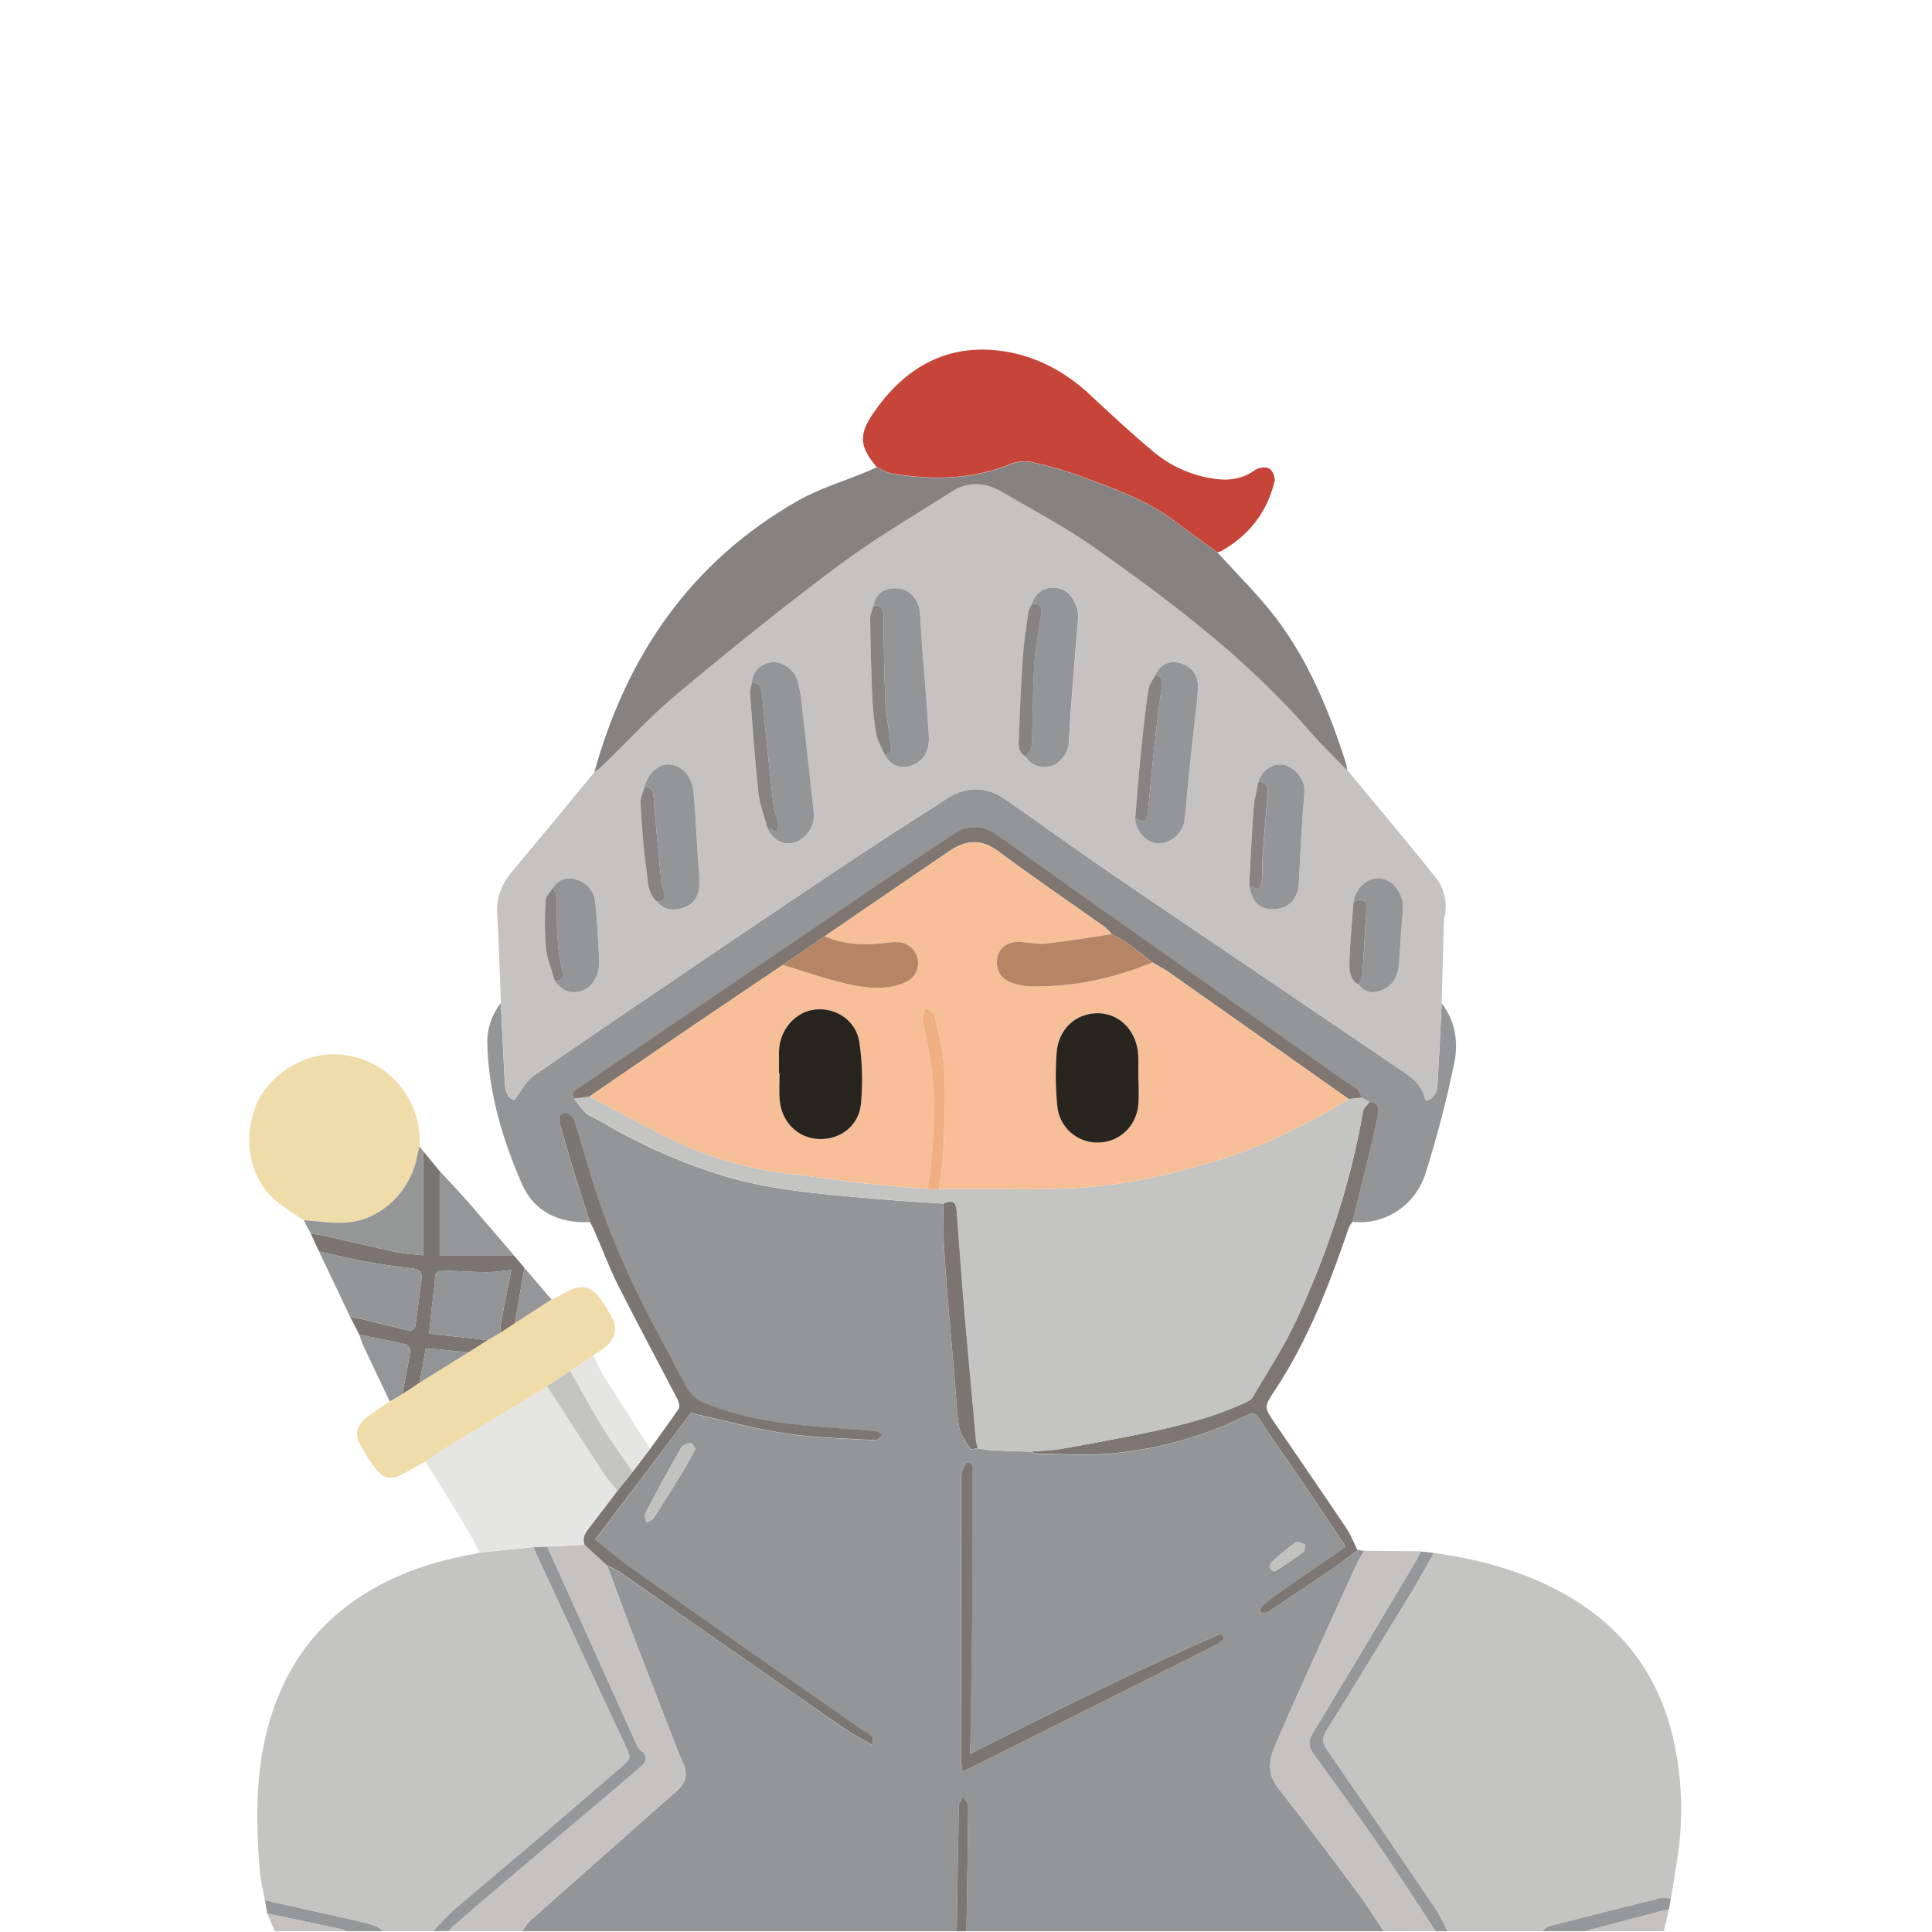 <svg width="1000" height="1000" viewBox="0 0 1000 1000" fill="none" xmlns="http://www.w3.org/2000/svg">
<g clip-path="url(#clip0)">
<path d="M702.6 802.28L706.07 802.72C704.77 805.03 703.31 807.27 702.2 809.72C696.967 821.053 691.793 832.387 686.68 843.72C677.68 863.72 668.44 883.62 659.89 903.81C656.94 910.81 655.77 918.09 661.43 925.28C675.59 943.28 689.3 961.63 702.99 979.99C707.7 986.31 711.82 993.08 716.21 999.64H500.21C500.56 978.01 500.97 956.38 501.13 934.75C501.13 933.13 499.41 931.5 498.49 929.87C497.74 931.5 496.36 933.11 496.33 934.76C495.84 956.38 495.55 978.01 495.21 999.64H270.21C271.78 997.64 273.08 995.27 274.97 993.64C288.82 981.24 302.8 968.98 316.73 956.64C327.92 946.74 339.05 936.78 350.3 926.93C355.09 922.74 356.23 918.05 353.48 912.32C352.7 910.67 351.91 909.01 351.25 907.32C343.51 887.32 335.73 867.38 328.08 847.37C323.4 835.14 318.93 822.83 314.36 810.56C316.473 811.404 318.519 812.407 320.48 813.56C359.44 840.693 398.39 867.847 437.33 895.02C441.68 898.02 446.49 900.4 451.52 903.32C453.1 897.72 449.09 897.44 446.95 895.94C406.99 867.94 367.02 839.94 327.04 811.94C320.47 807.31 314.36 802.02 308.04 797.03L357.52 731.47C373.91 735.09 390.08 739.56 406.52 742.04C421.87 744.35 437.52 744.61 453.09 745.54C454.35 745.62 455.72 743.89 457.04 743C455.75 742.25 454.5 741 453.15 740.86C440.28 739.72 427.38 738.93 414.52 737.74C396.95 736.11 379.71 732.74 363.4 725.74C360.352 724.299 357.799 721.989 356.06 719.1C352.01 712.43 348.74 705.29 344.99 698.43C330.99 672.85 318.28 646.7 309.19 618.94C304.95 606 301.43 592.84 297.19 579.94C296.63 578.22 293.68 575.94 292.12 576.17C289.24 576.54 288.89 579.23 289.78 582.09C292.19 589.86 294.28 597.72 296.66 605.49C299.43 614.54 302.39 623.49 305.26 632.54C289.41 633.34 276.39 627.17 270.16 612.83C260.16 589.96 253 566.01 252.24 540.72C251.915 532.947 254.388 525.315 259.21 519.21C259.91 533.14 260.51 547.08 261.34 561C261.57 564.87 262.71 568.51 266.23 569.34C269.83 564.72 272.23 559.59 276.23 556.8C310.41 533.15 344.86 509.89 379.28 486.59C399.787 472.703 420.357 458.903 440.99 445.19C457.33 434.36 473.81 423.75 490.32 413.19C500.51 406.67 510.79 407.06 520.65 413.9C534.43 423.46 548 433.32 561.77 442.9C576.11 452.9 590.55 462.66 605 472.47C643.8 498.803 682.617 525.107 721.45 551.38C728.31 556.03 735.83 559.96 737.69 569.14C737.69 569.32 738.25 569.4 738.69 569.6C742.69 568.21 743.89 564.78 744.11 561.02C744.91 547.1 745.53 533.16 746.23 519.23C753.4 528.64 754.96 539.73 752.66 550.57C748.688 569.76 743.738 588.735 737.83 607.42C732.31 624.56 716.08 634.32 700.08 632.35C702.29 623.35 704.55 614.47 706.7 605.51C708.85 596.55 711.11 587.61 712.89 578.58C713.54 575.31 714.79 570.89 708.95 570.34L704.95 568.22C704.11 566.75 703.58 564.91 702.37 563.88C700.11 561.95 697.37 560.56 694.96 558.88C661.453 535.22 627.953 511.553 594.46 487.88C568.46 469.46 542.46 451.01 516.46 432.53C509.03 427.23 501.46 426.63 493.85 431.64C480.39 440.48 466.993 449.427 453.66 458.48C413.78 485.54 373.923 512.637 334.09 539.77C322.82 547.43 311.49 555 300.29 562.77C298.43 564.06 294.85 565.01 297.21 568.72C299.21 571.2 300.92 573.96 303.21 576.08C304.99 577.71 307.57 578.44 309.71 579.72C328.41 590.923 348.282 600.041 368.97 606.91C396.51 616.15 425.41 618.05 454.11 620.63C465.5 621.63 476.93 622.24 488.34 623.03C488.28 628.03 487.97 633.14 488.22 638.17C488.767 648.903 489.48 659.623 490.36 670.33C491.54 684.97 492.93 699.6 494.19 714.24C494.91 722.46 495.03 730.79 496.46 738.89C497.15 742.89 500.09 746.47 502.33 750.05C502.63 750.52 504.8 749.82 506.1 749.67C508.295 750.117 510.511 750.451 512.74 750.67C519.74 751.01 526.74 751.18 533.82 751.42C534.52 751.81 535.23 752.54 535.93 752.54C549.52 752.6 563.22 753.72 576.66 752.3C600.513 749.932 623.739 743.258 645.21 732.6C648.04 731.19 649.81 731.45 651.77 734.42C659.63 746.33 667.86 757.98 675.88 769.79C682.76 779.93 689.54 790.14 696.47 800.48C695.41 801.32 694.81 801.85 694.16 802.3C683.77 809.46 673.35 816.57 663 823.79C659.61 826.16 656.31 828.7 653.16 831.38C652.39 832.02 652.37 833.54 652.01 834.66C653.203 834.852 654.416 834.896 655.62 834.79C656.547 834.432 657.399 833.903 658.13 833.23C669.29 825.72 680.48 818.23 691.58 810.66C695.38 808.03 698.93 805.08 702.6 802.28ZM502.21 907.75C502.21 905.19 502.21 903.39 502.21 901.59C502.53 879.59 502.99 857.67 503.15 835.71C503.32 811.71 503.27 787.71 503.15 763.71C503.15 761.22 504.78 757.26 500.49 757.06C499.54 757.06 497.43 761.6 497.42 764.06C497.227 813.053 497.183 862.053 497.29 911.06C497.434 913.032 497.701 914.992 498.09 916.93C500.44 915.83 502.09 915.12 503.64 914.33C545.6 893.35 587.543 872.35 629.47 851.33C630.905 850.408 632.245 849.346 633.47 848.16L631.95 845.54C588.35 864.6 545.64 885.7 502.21 907.75ZM359.99 749.84C358.99 748.53 358.04 746.72 357.57 746.84C355.81 747.26 353.42 747.84 352.67 749.19C346.263 760.41 340.063 771.743 334.07 783.19C333.43 784.4 334.3 786.4 334.47 788.03C335.79 787.27 337.63 786.85 338.36 785.72C343.93 777.1 349.36 768.37 354.68 759.61C356.55 756.53 358.12 753.29 359.99 749.84ZM675.66 799.6C674.02 799.05 671.66 797.53 670.86 798.12C666.333 801.459 661.993 805.045 657.86 808.86C657.27 809.38 657.33 811.12 657.7 812.06C657.95 812.71 659.63 813.55 660.02 813.29C665.02 810.06 669.9 806.68 674.73 803.21C675.21 802.83 675.14 801.66 675.66 799.6Z" fill="#939596"/>
<path d="M137.13 983.6C136.21 978.44 134.83 973.31 134.43 968.1C132.52 943.71 132.07 919.34 138.3 895.39C143.98 873.57 154.15 854.15 170.83 838.66C188.83 821.96 210.45 812.21 234.13 806.66C238.8 805.56 243.52 804.66 248.21 803.66L276.31 800.74C276.419 801.39 276.586 802.03 276.81 802.65C292.41 836.263 308.047 869.887 323.72 903.52C326.82 910.15 326.79 910.25 321.16 915.05C307.16 927 293.26 939.14 279.24 951.11C264.71 963.5 250.01 975.68 235.54 988.11C231.48 991.6 227.97 995.73 224.21 999.57H198.21C197 998.67 195.9 997.41 194.54 996.95C191.09 995.796 187.582 994.825 184.03 994.04C168.41 990.533 152.777 987.053 137.13 983.6Z" fill="#C4C4C3"/>
<path d="M742.09 803.76C767.81 807.41 792.51 814.25 814.8 828.03C842.06 844.88 859.13 869.16 866.16 900.42C870.664 920.382 871.386 941.012 868.29 961.24C867.21 968.44 865.99 975.62 864.83 982.81C863.1 982.65 861.24 982.01 859.64 982.41C840.353 987.163 821.093 992.023 801.86 996.99C800.51 997.34 799.42 998.71 798.21 999.6H749.21C747.14 995.7 745.41 991.6 742.94 987.93C724.273 960.41 705.527 932.957 686.7 905.57C684.48 902.35 683.89 899.94 686.18 896.26C701.32 872 716.18 847.59 731.08 823.17C734.94 816.82 738.43 810.24 742.09 803.76Z" fill="#C4C4C3"/>
<path d="M314.36 810.48C318.93 822.75 323.36 835.06 328.08 847.29C335.73 867.29 343.51 887.29 351.25 907.24C351.91 908.94 352.7 910.6 353.48 912.24C356.23 917.97 355.09 922.66 350.3 926.85C339.05 936.7 327.92 946.66 316.73 956.56C302.8 968.88 288.82 981.14 274.97 993.56C273.08 995.24 271.78 997.56 270.21 999.56H232.21C232.415 999.107 232.684 998.686 233.01 998.31C247.123 986.23 261.247 974.16 275.38 962.1C294.1 946.22 312.93 930.48 331.56 914.5C334.08 912.34 336.04 909.29 331.85 906.26C330.626 905.169 329.685 903.796 329.11 902.26C313.777 868.353 298.487 834.43 283.24 800.49L302.63 799.57L314.36 810.48Z" fill="#C4C3C2"/>
<path d="M716.21 999.6C711.82 993.04 707.7 986.27 702.99 979.95C689.3 961.59 675.59 943.23 661.43 925.24C655.77 918.05 656.94 910.74 659.89 903.77C668.44 883.58 677.67 863.68 686.68 843.68C691.787 832.347 696.96 821.013 702.2 809.68C703.31 807.28 704.77 805.04 706.07 802.68L735.42 802.96C734.42 804.88 733.57 806.86 732.42 808.71C714.773 838.23 697.107 867.73 679.42 897.21C677.27 900.76 677.12 903.81 679.61 907.21C690.79 922.69 702.08 938.1 712.91 953.83C723.28 968.83 733.14 984.27 743.22 999.52L716.21 999.6Z" fill="#C4C3C2"/>
<path d="M283.21 800.49C298.543 834.423 313.843 868.347 329.11 902.26C329.685 903.796 330.626 905.169 331.85 906.26C336.04 909.26 334.08 912.34 331.56 914.5C312.93 930.5 294.1 946.22 275.38 962.1C261.207 974.1 247.083 986.17 233.01 998.31C232.684 998.686 232.415 999.107 232.21 999.56H224.21C227.97 995.72 231.48 991.56 235.54 988.1C250.01 975.64 264.71 963.46 279.24 951.1C293.24 939.1 307.13 926.99 321.16 915.04C326.79 910.24 326.82 910.14 323.72 903.51C308.047 869.897 292.41 836.26 276.81 802.6C276.586 801.98 276.419 801.34 276.31 800.69L283.21 800.49Z" fill="#959799"/>
<path d="M743.21 999.6C733.13 984.35 723.27 968.95 712.9 953.91C702.07 938.18 690.78 922.77 679.6 907.29C677.11 903.85 677.26 900.8 679.41 897.29C697.15 867.83 714.817 838.33 732.41 808.79C733.52 806.94 734.41 804.96 735.41 803.04L742.08 803.8C738.42 810.28 734.93 816.86 731.08 823.21C716.21 847.6 701.32 872 686.21 896.26C683.92 899.94 684.51 902.35 686.73 905.57C705.583 932.963 724.33 960.417 742.97 987.93C745.44 991.57 747.17 995.7 749.24 999.6H743.21Z" fill="#959799"/>
<path d="M798.21 999.6C799.42 998.71 800.51 997.34 801.86 996.99C821.093 992.03 840.353 987.17 859.64 982.41C861.24 982.01 863.1 982.65 864.83 982.81L863.83 988.33C861.89 988.76 859.94 989.13 858.02 989.63C845.433 992.963 832.847 996.297 820.26 999.63L798.21 999.6Z" fill="#959799"/>
<path d="M137.13 983.6C152.77 987.08 168.403 990.57 184.03 994.07C187.582 994.855 191.09 995.826 194.54 996.98C195.9 997.44 197 998.7 198.21 999.6H179.21C178.527 999.186 177.799 998.85 177.04 998.6C164.14 995.867 151.24 993.16 138.34 990.48L137.13 983.6Z" fill="#959799"/>
<path d="M495.21 999.6C495.55 977.97 495.84 956.34 496.33 934.72C496.33 933.07 497.74 931.46 498.49 929.83C499.41 931.46 501.15 933.09 501.13 934.71C500.97 956.34 500.56 977.97 500.21 999.6H495.21Z" fill="#7C7673"/>
<path d="M820.21 999.6C832.797 996.267 845.383 992.933 857.97 989.6C859.89 989.1 861.84 988.73 863.78 988.3C862.92 992.053 862.063 995.81 861.21 999.57L820.21 999.6Z" fill="#C4C3C2"/>
<path d="M138.34 990.49C151.24 993.19 164.14 995.897 177.04 998.61C177.799 998.86 178.527 999.196 179.21 999.61H142.21L138.34 990.49Z" fill="#C4C3C2"/>
<path d="M746.21 519.2C745.51 533.13 744.89 547.07 744.09 560.99C743.87 564.75 742.69 568.18 738.67 569.57C738.22 569.37 737.67 569.29 737.67 569.11C735.81 559.93 728.29 556 721.43 551.35C682.617 525.09 643.807 498.787 605 472.44C590.55 462.63 576.11 452.83 561.77 442.87C548 433.3 534.43 423.44 520.65 413.87C510.79 407.03 500.51 406.64 490.32 413.16C473.81 423.74 457.32 434.35 440.99 445.16C420.323 458.84 399.753 472.64 379.28 486.56C344.86 509.86 310.41 533.12 276.28 556.77C272.28 559.56 269.85 564.69 266.28 569.31C262.76 568.48 261.62 564.84 261.39 560.97C260.56 547.05 259.96 533.11 259.26 519.18C258.64 503.62 258.26 488.06 257.33 472.53C256.81 463.58 260.27 456.66 265.89 450.03C280.03 433.38 293.81 416.43 307.73 399.59C309.26 398.35 310.89 397.2 312.31 395.84C325.13 383.48 337.23 370.25 350.88 358.84C378.06 336.2 405.61 313.91 433.95 292.76C452.7 278.76 473.03 266.88 492.8 254.29C501.14 248.97 510.09 249.53 518.36 254.29C535.2 264.05 552.49 273.29 568.31 284.49C607.8 312.49 646.37 341.8 678.31 378.72C684.31 385.63 690.96 391.93 697.31 398.51C706.283 409.33 715.25 420.157 724.21 430.99C730.43 438.54 736.66 446.08 742.75 453.74C745.136 456.639 746.821 460.049 747.674 463.705C748.528 467.361 748.526 471.165 747.67 474.82C747.489 475.629 747.382 476.452 747.35 477.28C746.95 491.287 746.57 505.26 746.21 519.2ZM703.21 509.6C706.36 513.79 710.49 514.43 715.1 512.6C721.7 509.99 723.81 504.53 724.22 497.95C724.77 488.88 725.37 479.81 726.16 470.76C726.8 463.34 721.74 455.86 714.98 454.71C708.42 453.59 702.07 458.86 700.59 466.71C699.83 477.12 698.77 487.51 698.47 497.93C698.34 502.16 698.47 507.02 703.21 509.6ZM286.21 459.5C284.9 461.69 282.56 463.82 282.44 466.07C281.857 474.148 281.893 482.258 282.55 490.33C283.15 496.2 285.55 501.88 287.14 507.64C290.24 511.77 294.14 514.42 299.5 513.24C305.26 511.96 308.5 507.83 309.75 502.24C310.188 500.13 310.323 497.968 310.15 495.82C309.57 486.24 309.1 476.65 308.15 467.11C307.964 464.433 306.974 461.875 305.309 459.771C303.644 457.667 301.382 456.116 298.82 455.32C293.64 453.6 289.3 454.9 286.21 459.53V459.5ZM646.61 458.5C647.74 466.29 651.61 470.42 657.99 470.62C666.56 470.89 671.8 465.78 672.25 456.92C672.87 444.99 673.59 433.06 674.25 421.14C674.5 416.84 675.25 412.54 675.1 408.25C674.92 402.31 668.93 396.25 663.41 395.71C657.89 395.17 653.02 398.94 651.28 404.65C650.42 409.35 649.13 414.01 648.79 418.74C647.85 431.98 647.3 445.25 646.58 458.5H646.61ZM340.1 466.71C344.02 471.3 349.01 471.5 354.17 469.71C359.77 467.77 361.95 463.04 362.11 457.6C362.25 452.82 361.52 448.01 361.22 443.22C360.52 432.29 360.04 421.35 359.09 410.44C358.33 401.66 353.09 396.04 346.16 395.71C340.58 395.44 335.08 400.65 333.49 407.71C332.8 410.39 331.39 413.11 331.55 415.71C332.24 427.07 332.91 438.48 334.55 449.71C335.38 455.54 334.85 462.19 340.07 466.71H340.1ZM531.1 391.71C533.55 395.89 538.42 397.71 543.95 396.47C548.2 395.47 552.82 390.05 553.22 385.16C553.66 379.72 553.78 374.26 554.22 368.82C555.47 352.67 556.68 336.52 558.13 320.39C558.7 314.14 554.32 306.02 549.13 304.71C541.85 302.89 536.73 305.56 534.2 312.5C533.55 313.99 532.52 315.42 532.3 316.96C531.2 324.81 529.98 332.67 529.43 340.57C528.52 353.62 527.94 366.7 527.56 379.78C527.35 384.03 526.12 388.93 531.07 391.75L531.1 391.71ZM598.02 349.33C596.77 351.87 594.79 354.33 594.4 356.95C592.82 367.9 591.58 378.9 590.48 389.9C589.36 401.07 588.55 412.26 587.6 423.45C587.92 430.29 593.15 436.04 599.48 436.5C605.3 436.93 612.28 431.19 613.1 424.85C614.04 417.47 614.51 410.04 615.27 402.64C616.15 393.92 617.13 385.22 618.05 376.52C618.79 369.45 619.97 362.39 620.11 355.31C620.25 348.59 615.84 344.03 609.44 342.8C604.76 341.94 600.21 344.6 597.99 349.37L598.02 349.33ZM452.12 313.54C451.51 315.73 450.37 317.92 450.4 320.09C450.57 333.02 450.86 345.96 451.4 358.88C451.635 365.825 452.334 372.747 453.49 379.6C454.18 383.46 456.49 387.04 458.03 390.75C461.08 396.27 465.87 398.21 471.86 396.21C478.68 393.93 481.17 387.68 480.78 381.1C479.83 365.05 478.37 349.02 477.17 332.98C476.77 327.69 476.59 322.38 476.17 317.08C475.63 310.31 470.6 304.84 464.82 304.55C457.46 304.18 453.45 307.02 452.12 313.54ZM397.21 428.6C400.95 437.19 410.04 439.13 416.57 432.86C418.341 431.208 419.681 429.148 420.474 426.86C421.267 424.571 421.489 422.124 421.12 419.73C419.12 401.62 417.12 383.5 415.06 365.4C414.713 360.947 413.96 356.536 412.81 352.22C411.01 346.42 404.36 342.09 399.5 342.76C393.34 343.61 389.72 347.37 389.1 353.55C388.78 355.32 388.1 357.11 388.21 358.84C389.52 375.96 390.68 393.09 392.52 410.15C393.21 416.39 395.61 422.45 397.21 428.6Z" fill="#C4C3C2"/>
<path d="M697.21 398.6C690.86 392.02 684.21 385.72 678.21 378.81C646.29 341.9 607.72 312.6 568.21 284.6C552.39 273.36 535.1 264.16 518.26 254.4C509.99 249.61 501.04 249.05 492.7 254.4C472.93 266.99 452.6 278.87 433.85 292.87C405.51 314.02 377.96 336.31 350.78 358.95C337.13 370.32 325.03 383.55 312.21 395.95C310.79 397.31 309.21 398.46 307.63 399.7C324.37 339.28 357.5 290.93 412.63 259.38C423.92 252.91 436.74 249.1 448.85 244.05C450.53 243.35 452.17 242.59 453.85 241.85C456.41 242.99 458.85 244.73 461.54 245.17C482.54 248.65 503.2 248.47 523.31 240.23C526.657 238.873 530.328 238.525 533.87 239.23C542.936 241.22 551.859 243.813 560.58 246.99C577.21 253.25 594.09 259.08 608.46 270.13C615.56 275.58 622.94 280.69 630.19 285.95C640.29 297.18 651.19 307.79 660.33 319.76C677.55 342.35 688.1 368.43 696.77 395.29C697.006 396.38 697.153 397.487 697.21 398.6V398.6Z" fill="#858281"/>
<path d="M630.14 285.83C622.89 280.57 615.51 275.46 608.41 270.01C594.04 258.96 577.16 253.13 560.53 246.87C551.809 243.693 542.886 241.1 533.82 239.11C530.278 238.405 526.607 238.753 523.26 240.11C503.15 248.35 482.46 248.53 461.49 245.05C458.81 244.61 456.36 242.87 453.8 241.73C444.97 231.36 444.31 225.12 451.93 213.97C466.38 192.85 485.93 179.66 512.14 181.06C531.8 182.11 549.3 190.47 563.97 204.13C574.68 214.13 585.42 224.13 596.63 233.5C606.075 241.533 617.693 246.58 630.01 248C637.23 248.85 643.75 247.52 649.82 243.17C651.59 241.9 655.3 241.5 657.01 242.53C658.72 243.56 660.2 247.2 659.72 249.18C655.79 265.18 646.45 277.18 632.06 285.28C631.445 285.543 630.8 285.728 630.14 285.83Z" fill="#C64538"/>
<path d="M157.21 631.6C152.08 627.99 146.56 624.83 141.91 620.69C128.52 608.77 125.77 588.46 132.63 571.91C138.91 556.77 156 545.63 173.04 545.68C184.562 545.802 195.589 550.378 203.812 558.45C212.035 566.522 216.815 577.462 217.15 588.98C217.15 590.48 217.22 591.98 217.26 593.48C216.858 594.36 216.543 595.278 216.32 596.22C213.86 614.22 199.69 629.94 181.72 632.52C173.76 633.66 165.39 631.98 157.21 631.6Z" fill="#F0DCA8"/>
<path d="M283.21 800.49L276.28 800.69L248.21 803.6C246.21 799.7 244.31 795.69 242.03 791.93C234.83 780.05 227.48 768.25 220.18 756.42C223.87 753.93 227.46 751.28 231.26 748.97C248.56 738.457 265.877 728 283.21 717.6C292.72 732.32 302.21 747.07 311.78 761.72C314.1 765.23 316.98 768.38 319.6 771.72C314.91 777.9 310.29 784.13 305.51 790.24C303.31 793.06 301.15 795.74 302.66 799.63L283.21 800.49Z" fill="#E5E5E4"/>
<path d="M283.21 717.6C265.877 728.06 248.57 738.53 231.29 749.01C227.49 751.32 223.9 754.01 220.21 756.46C216.15 758.71 212.15 761.07 208.02 763.18C202.75 765.87 198.72 765.45 195.02 760.9C191.489 756.497 188.432 751.734 185.9 746.69C183.34 741.57 185.3 736.82 190.63 733C194.27 730.39 198.01 727.91 201.71 725.38L208.21 721.6L217.21 715.72L242.48 700L252.42 693.69L259.18 689.75L266.46 684.94L285.46 672.67C287.81 671.48 290.23 670.4 292.46 669.07C300.62 664.3 306.46 665.55 311.59 673.43C313.556 676.321 315.349 679.327 316.96 682.43C319.72 687.97 318.5 692.91 313.54 696.99C311.49 698.68 309.25 700.12 307.1 701.68L295.1 709.68L283.21 717.6Z" fill="#F0DCA8"/>
<path d="M302.63 799.6C301.12 795.71 303.28 793.03 305.48 790.21C310.26 784.1 314.88 777.87 319.57 771.69L327.42 761.84L336.56 749.84C341.51 742.96 346.56 736.16 351.29 729.13C351.97 728.13 351.43 725.75 350.73 724.4C340.55 704.77 330.03 685.32 320.08 665.58C315.37 656.25 311.71 646.4 307.54 636.79C306.89 635.29 306.05 633.88 305.29 632.43C302.42 623.43 299.46 614.43 296.69 605.38C294.31 597.61 292.22 589.75 289.81 581.98C288.92 579.12 289.27 576.43 292.15 576.06C293.71 575.86 296.66 578.06 297.22 579.83C301.44 592.77 304.96 605.93 309.22 618.83C318.31 646.59 331.03 672.74 345.02 698.32C348.77 705.18 352.02 712.32 356.09 718.99C357.829 721.879 360.382 724.189 363.43 725.63C379.74 732.54 396.98 735.95 414.55 737.63C427.41 738.82 440.31 739.63 453.18 740.75C454.53 740.86 455.78 742.14 457.07 742.89C455.75 743.78 454.38 745.51 453.12 745.43C437.58 744.5 421.9 744.24 406.55 741.93C390.08 739.45 373.91 734.98 357.55 731.36L308.02 796.9C314.36 801.9 320.47 807.18 327.02 811.81C366.94 839.897 406.91 867.897 446.93 895.81C449.07 897.31 453.08 897.59 451.5 903.19C446.5 900.27 441.66 897.92 437.31 894.89C398.317 867.79 359.367 840.637 320.46 813.43C318.499 812.277 316.453 811.274 314.34 810.43L302.63 799.6Z" fill="#7C7672"/>
<path d="M708.96 570.31C714.8 570.86 713.55 575.31 712.9 578.55C711.12 587.55 708.9 596.55 706.71 605.48C704.52 614.41 702.3 623.37 700.09 632.32C699.334 633.239 698.693 634.246 698.18 635.32C688.18 664.61 677.18 693.47 659.96 719.48C654.19 728.17 654.14 728.23 660.05 736.93C672.3 754.93 684.69 772.86 696.84 790.93C699.18 794.42 700.7 798.47 702.6 802.26C698.93 805.06 695.38 808.01 691.6 810.61C680.5 818.21 669.31 825.67 658.15 833.18C657.419 833.853 656.567 834.382 655.64 834.74C654.436 834.846 653.223 834.802 652.03 834.61C652.39 833.49 652.41 831.97 653.18 831.33C656.33 828.65 659.63 826.11 663.02 823.74C673.37 816.52 683.79 809.41 694.18 802.25C694.83 801.8 695.43 801.25 696.49 800.43C689.56 790.09 682.78 779.88 675.9 769.74C667.9 757.93 659.65 746.28 651.79 734.37C649.79 731.37 648.06 731.14 645.23 732.55C623.769 743.174 600.561 749.822 576.73 752.17C563.29 753.59 549.59 752.47 536 752.41C535.3 752.41 534.59 751.68 533.89 751.29C538.89 750.88 543.89 750.8 548.76 749.98C560.39 748.03 571.97 745.85 583.53 743.56C604.39 739.43 625.17 734.99 644.6 725.92C645.91 725.3 647.53 724.59 648.19 723.45C655.97 710.11 664.62 697.15 671.06 683.18C686.98 648.69 699.06 612.85 705.47 575.25C705.76 573.47 707.75 571.96 708.96 570.31Z" fill="#7D7672"/>
<path d="M217.21 715.68L208.21 721.6C209.64 714.18 211.21 706.77 212.37 699.31C212.54 698.25 211.14 696.06 210.14 695.82C202.14 693.95 194.07 692.43 186.01 690.82L181.21 681.6C182.67 681.84 184.16 681.98 185.59 682.33C193.64 684.33 201.66 686.33 209.71 688.25C212.04 688.81 214.61 689.25 215.09 685.83C216.18 677.97 217.09 670.09 218.18 662.22C218.69 658.42 217.1 656.96 213.29 656.53C205.09 655.6 196.9 654.39 188.78 652.89C180.78 651.42 172.97 649.43 165.07 647.67C163.67 644.65 162.273 641.63 160.88 638.61C163 638.89 165.15 639.02 167.23 639.49C179.95 642.34 192.63 645.4 205.38 648.11C209.76 649.04 214.3 649.19 219.1 649.73C219.1 633.25 219.1 617.82 219.1 602.39C219.1 600.18 219.03 597.96 219 595.75L227.57 606.14V649.71H265.95L271.47 656.28C269.803 665.82 268.137 675.36 266.47 684.9L259.21 689.71C258.99 688.52 258.916 687.308 258.99 686.1C260.75 676.86 262.62 667.64 264.66 657.38C259.66 657.83 255.8 658.49 251.91 658.46C244.91 658.46 237.98 657.92 231.01 657.69C228.43 657.61 225.54 656.91 225.21 661.13C224.75 667.07 223.91 672.98 223.26 678.9C222.86 682.6 222.51 686.3 222.1 690.35L252.45 693.65L242.51 699.96L220.4 697.82C219.32 703.8 218.27 709.74 217.21 715.68Z" fill="#7B7471"/>
<path d="M165.1 647.67C173 649.43 180.85 651.42 188.81 652.89C196.93 654.39 205.12 655.6 213.32 656.53C217.13 656.96 218.72 658.42 218.21 662.22C217.15 670.09 216.21 677.97 215.12 685.83C214.64 689.28 212.12 688.83 209.74 688.25C201.69 686.32 193.67 684.25 185.62 682.33C184.19 681.98 182.7 681.84 181.24 681.6L165.1 647.67Z" fill="#939596"/>
<path d="M219.02 595.75C219.02 597.96 219.12 600.18 219.12 602.39C219.12 617.82 219.12 633.25 219.12 649.73C214.32 649.19 209.78 649.04 205.4 648.11C192.65 645.4 179.97 642.34 167.25 639.49C165.17 639.02 163.02 638.89 160.9 638.61C159.66 636.27 158.427 633.937 157.2 631.61C165.38 632 173.75 633.68 181.71 632.53C199.71 629.95 213.85 614.28 216.31 596.23C216.533 595.288 216.848 594.37 217.25 593.49L219.02 595.75Z" fill="#959696"/>
<path d="M265.97 649.71H227.59V606.14C232.51 611.49 237.53 616.75 242.32 622.21C250.28 631.31 258.09 640.54 265.97 649.71Z" fill="#949697"/>
<path d="M336.56 749.83L327.42 761.83C322.13 754.06 316.53 746.48 311.61 738.48C305.82 729.06 300.61 719.28 295.15 709.65L307.15 701.65C308.99 705.3 310.54 709.13 312.7 712.57C320.57 725.03 328.6 737.41 336.56 749.83Z" fill="#E5E5E4"/>
<path d="M185.98 690.75C194.04 692.39 202.11 693.91 210.11 695.75C211.11 695.99 212.51 698.18 212.34 699.24C211.21 706.73 209.61 714.14 208.21 721.6L201.75 725.39C197.08 715.57 192.38 705.76 187.75 695.91C187.06 694.226 186.469 692.503 185.98 690.75V690.75Z" fill="#949697"/>
<path d="M266.47 684.9C268.137 675.36 269.803 665.82 271.47 656.28L285.47 672.63L266.47 684.9Z" fill="#949697"/>
<path d="M708.96 570.31C707.75 571.96 705.76 573.47 705.45 575.31C699.04 612.91 686.96 648.75 671.04 683.24C664.6 697.24 655.95 710.17 648.17 723.51C647.51 724.65 645.89 725.36 644.58 725.98C625.15 735.05 604.37 739.49 583.51 743.62C571.95 745.91 560.37 748.09 548.74 750.04C543.85 750.86 538.84 750.94 533.87 751.35C526.87 751.11 519.81 750.94 512.79 750.6C510.561 750.381 508.345 750.047 506.15 749.6C505.745 748.338 505.434 747.048 505.22 745.74C503.22 723.56 501.07 701.39 499.22 679.2C497.73 661.64 496.54 644.06 495.16 626.49C494.81 622.04 492.85 621.09 488.43 622.96C477.02 622.17 465.59 621.58 454.2 620.56C425.5 617.98 396.6 616.08 369.06 606.84C348.356 599.957 328.47 590.823 309.76 579.6C307.62 578.32 305.04 577.6 303.26 575.96C300.94 573.84 299.21 571.08 297.26 568.6L305.11 567.6C320.42 575.6 335.51 584.01 351.11 591.4C369.644 600.034 389.478 605.545 409.81 607.71C422.13 609.12 434.39 611.06 446.72 612.44C457.89 613.69 469.1 614.5 480.3 615.5H486.21C514.12 614.89 542.02 616.87 569.96 613.86C590.24 611.68 609.79 606.69 629.1 600.92C653.55 593.63 676.33 582.17 698.18 568.97L705.02 568.2L708.96 570.31Z" fill="#C4C4C2"/>
<path d="M305.08 567.6L297.21 568.6C294.85 564.89 298.43 563.94 300.29 562.65C311.49 554.87 322.82 547.3 334.09 539.65C373.95 512.55 413.807 485.453 453.66 458.36C466.993 449.313 480.39 440.367 493.85 431.52C501.48 426.52 509.03 427.11 516.46 432.41C542.42 450.917 568.42 469.367 594.46 487.76C627.94 511.46 661.44 535.127 694.96 558.76C697.4 560.49 700.11 561.88 702.37 563.76C703.58 564.76 704.11 566.63 704.95 568.1L698.11 568.87C667.297 547.13 636.483 525.403 605.67 503.69C602.73 501.61 599.49 499.96 596.38 498.11C591.9 494.63 587.49 491.04 582.89 487.72C580.462 486.156 577.952 484.724 575.37 483.43C574.381 482.172 573.273 481.013 572.06 479.97C553.62 466.87 534.88 454.17 516.76 440.64C508.1 434.16 500.12 434.69 491.99 440.13C470.21 454.85 448.58 469.79 426.88 484.6L405.21 499.47C389.92 509.78 374.6 520.03 359.36 530.41C341.22 542.75 323.127 555.147 305.08 567.6Z" fill="#7F7671"/>
<path d="M502.21 907.75C545.68 885.75 588.39 864.61 632.03 845.53L633.55 848.15C632.325 849.336 630.985 850.398 629.55 851.32C587.63 872.347 545.687 893.347 503.72 914.32C502.14 915.11 500.52 915.82 498.17 916.92C497.781 914.982 497.514 913.022 497.37 911.05C497.37 862.057 497.413 813.057 497.5 764.05C497.5 761.59 499.62 757.05 500.57 757.05C504.86 757.25 503.22 761.21 503.23 763.7C503.32 787.7 503.37 811.7 503.23 835.7C503.07 857.7 502.61 879.62 502.29 901.58C502.14 903.39 502.21 905.19 502.21 907.75Z" fill="#7C7673"/>
<path d="M488.39 622.93C492.81 621.06 494.77 622.01 495.12 626.46C496.5 644.03 497.69 661.61 499.18 679.17C501.07 701.36 503.18 723.53 505.18 745.71C505.394 747.018 505.705 748.308 506.11 749.57C504.81 749.72 502.64 750.42 502.34 749.95C500.1 746.37 497.16 742.75 496.47 738.79C495.04 730.69 494.92 722.36 494.2 714.14C492.94 699.5 491.55 684.87 490.37 670.23C489.51 659.517 488.797 648.797 488.23 638.07C488.02 633.04 488.33 627.98 488.39 622.93Z" fill="#7C7571"/>
<path d="M359.99 749.84C358.12 753.29 356.55 756.53 354.68 759.6C349.33 768.36 343.93 777.09 338.36 785.71C337.63 786.84 335.79 787.26 334.47 788.02C334.3 786.39 333.47 784.39 334.07 783.18C340.07 771.747 346.27 760.413 352.67 749.18C353.42 747.85 355.81 747.25 357.57 746.83C358.04 746.72 358.98 748.53 359.99 749.84Z" fill="#C1C1C0"/>
<path d="M675.66 799.6C675.14 801.67 675.21 802.84 674.66 803.21C669.83 806.68 664.93 810.06 659.95 813.29C659.56 813.55 657.88 812.71 657.63 812.06C657.26 811.12 657.2 809.38 657.79 808.86C661.923 805.044 666.263 801.459 670.79 798.12C671.68 797.52 674.02 799.04 675.66 799.6Z" fill="#C1C1C0"/>
<path d="M389.11 353.54C389.73 347.36 393.35 343.6 399.51 342.75C404.37 342.08 411.02 346.41 412.82 352.21C413.97 356.526 414.723 360.937 415.07 365.39C417.16 383.49 419.13 401.61 421.13 419.72C421.499 422.114 421.277 424.561 420.484 426.85C419.691 429.138 418.351 431.198 416.58 432.85C410.05 439.12 400.96 437.18 397.22 428.59L402.44 430.69C402.58 428.78 403.03 427.22 402.74 425.82C402.11 422.76 400.66 419.82 400.32 416.74C398.17 397.43 396.09 378.1 394.32 358.74C394 354.94 392.99 353.15 389.11 353.54Z" fill="#939597"/>
<path d="M452.12 313.54C453.45 307.02 457.46 304.18 464.81 304.54C470.59 304.83 475.62 310.3 476.16 317.07C476.59 322.37 476.77 327.68 477.16 332.97C478.36 348.97 479.82 365.04 480.77 381.09C481.16 387.67 478.67 393.92 471.85 396.2C465.85 398.2 461.07 396.26 458.02 390.73C462.78 389.59 461.16 385.99 460.82 383.08C460.07 376.7 458.59 370.37 458.31 363.98C457.66 348.92 457.42 333.84 457.31 318.76C457.26 314.9 456 313.16 452.12 313.54Z" fill="#939597"/>
<path d="M597.99 349.37C600.18 344.56 604.76 341.94 609.41 342.84C615.81 344.07 620.22 348.63 620.08 355.35C619.94 362.43 618.76 369.49 618.02 376.56C617.1 385.26 616.12 393.96 615.24 402.68C614.48 410.08 614.01 417.51 613.07 424.89C612.25 431.23 605.27 436.97 599.45 436.54C593.12 436.08 587.89 430.33 587.57 423.49C592.68 426.18 593.57 425.76 594.21 419.92C595.29 409.59 596.11 399.24 597.21 388.92C598.44 377.62 599.66 366.31 601.39 355.09C601.96 351.6 601.09 350.12 597.99 349.37Z" fill="#949597"/>
<path d="M534.12 312.54C536.65 305.6 541.77 302.93 549.05 304.75C554.27 306.06 558.65 314.18 558.05 320.43C556.6 336.56 555.39 352.71 554.14 368.86C553.72 374.3 553.6 379.76 553.14 385.2C552.74 390.09 548.14 395.56 543.87 396.51C538.34 397.74 533.47 395.93 531.02 391.75C532.02 389.68 533.94 387.65 534.02 385.54C534.61 371.77 534.47 357.97 535.29 344.22C535.8 335.52 537.36 326.86 538.86 318.22C539.66 313.95 538.33 312.26 534.12 312.54Z" fill="#939597"/>
<path d="M333.46 407.7C335.05 400.65 340.55 395.44 346.13 395.7C353.08 396.03 358.3 401.65 359.06 410.43C360.01 421.34 360.49 432.28 361.19 443.21C361.49 448 362.19 452.81 362.08 457.59C361.92 463.03 359.74 467.76 354.14 469.7C348.98 471.49 343.99 471.29 340.07 466.7C343.61 466.65 344.88 465.05 343.71 461.59C343.011 459.736 342.518 457.811 342.24 455.85C340.83 441.44 339.42 427.03 338.3 412.6C338.03 409.17 337.36 407.1 333.46 407.7Z" fill="#949597"/>
<path d="M651.3 404.65C653.04 398.94 658.06 395.24 663.43 395.71C668.8 396.18 674.94 402.31 675.12 408.25C675.24 412.54 674.52 416.84 674.27 421.14C673.56 433.06 672.84 444.99 672.27 456.92C671.82 465.78 666.58 470.92 658.01 470.62C651.63 470.42 647.76 466.29 646.63 458.5L651.92 460.44C652.508 458.678 652.939 456.868 653.21 455.03C653.49 450.73 653.31 446.39 653.63 442.1C654.41 431.39 655.41 420.7 656.24 409.99C656.45 406.6 654.97 404.6 651.3 404.65Z" fill="#949597"/>
<path d="M286.21 459.53C289.33 454.9 293.67 453.6 298.79 455.37C301.352 456.166 303.614 457.718 305.279 459.822C306.944 461.925 307.934 464.483 308.12 467.16C309.12 476.7 309.57 486.29 310.12 495.87C310.293 498.018 310.158 500.18 309.72 502.29C308.44 507.86 305.23 511.99 299.47 513.29C294.14 514.47 290.21 511.82 287.11 507.69C290.42 507.83 291.82 506.04 291.11 503.04C287.93 490.44 288.27 477.6 288.19 464.77C288.13 463.01 286.87 461.27 286.21 459.53Z" fill="#949597"/>
<path d="M700.58 466.71C702.06 458.9 708.41 453.63 714.97 454.71C721.73 455.86 726.79 463.34 726.15 470.76C725.36 479.81 724.76 488.88 724.21 497.95C723.8 504.53 721.69 509.95 715.09 512.6C710.48 514.42 706.35 513.78 703.2 509.6C703.87 507.86 705.02 506.16 705.2 504.38C706 493.38 706.5 482.38 707.2 471.45C707.58 466.01 706.15 464.88 700.58 466.71Z" fill="#949597"/>
<path d="M534.12 312.54C538.33 312.26 539.66 313.95 538.92 318.26C537.42 326.86 535.86 335.52 535.35 344.26C534.53 358.01 534.67 371.81 534.08 385.58C533.99 387.69 532.08 389.72 531.08 391.79C526.08 388.97 527.36 384.07 527.49 379.86C527.87 366.78 528.49 353.7 529.36 340.65C529.91 332.75 531.13 324.89 532.23 317.04C532.44 315.46 533.47 314.03 534.12 312.54Z" fill="#868482"/>
<path d="M452.12 313.54C456 313.16 457.26 314.9 457.29 318.78C457.43 333.86 457.67 348.94 458.29 364C458.57 370.39 460.05 376.72 460.8 383.1C461.14 386.01 462.8 389.61 458 390.75C456.43 387.05 454.15 383.47 453.46 379.61C452.313 372.754 451.625 365.828 451.4 358.88C450.83 345.96 450.54 333.02 450.4 320.09C450.37 317.92 451.51 315.73 452.12 313.54Z" fill="#868482"/>
<path d="M389.11 353.54C392.99 353.15 394 354.94 394.34 358.75C396.09 378.1 398.17 397.43 400.34 416.75C400.68 419.83 402.13 422.75 402.76 425.83C403.05 427.23 402.6 428.83 402.46 430.7L397.21 428.6C395.6 422.46 393.21 416.4 392.52 410.15C390.68 393.09 389.52 375.96 388.21 358.84C388.08 357.1 388.79 355.31 389.11 353.54Z" fill="#868482"/>
<path d="M597.99 349.37C601.09 350.12 601.99 351.58 601.41 355.09C599.68 366.31 598.41 377.62 597.23 388.92C596.11 399.24 595.29 409.59 594.23 419.92C593.62 425.76 592.7 426.18 587.59 423.49C588.54 412.3 589.35 401.11 590.47 389.94C591.57 378.94 592.81 367.94 594.39 356.99C594.76 354.34 596.74 351.91 597.99 349.37Z" fill="#868382"/>
<path d="M333.46 407.7C337.36 407.1 338.03 409.17 338.3 412.61C339.42 427.04 340.83 441.45 342.24 455.86C342.518 457.821 343.011 459.746 343.71 461.6C344.88 465.06 343.61 466.66 340.07 466.71C334.85 462.19 335.38 455.54 334.53 449.71C332.88 438.46 332.21 427.05 331.53 415.71C331.36 413.1 332.77 410.38 333.46 407.7Z" fill="#868382"/>
<path d="M651.3 404.65C654.97 404.56 656.45 406.6 656.19 409.99C655.36 420.7 654.36 431.39 653.58 442.1C653.26 446.39 653.44 450.73 653.16 455.03C652.889 456.868 652.458 458.678 651.87 460.44L646.58 458.5C647.3 445.25 647.85 431.98 648.81 418.74C649.15 414.01 650.44 409.35 651.3 404.65Z" fill="#868382"/>
<path d="M286.21 459.53C286.9 461.27 288.16 463.01 288.21 464.75C288.29 477.58 287.95 490.42 291.13 503.02C291.89 506.02 290.49 507.81 287.13 507.67C285.54 501.91 283.13 496.23 282.54 490.36C281.883 482.288 281.847 474.178 282.43 466.1C282.53 463.85 284.87 461.72 286.21 459.53Z" fill="#868382"/>
<path d="M700.58 466.71C706.15 464.88 707.58 466.01 707.2 471.48C706.45 482.48 705.95 493.48 705.2 504.41C705.07 506.19 703.92 507.89 703.2 509.63C698.47 507.02 698.34 502.16 698.46 497.93C698.76 487.51 699.82 477.12 700.58 466.71Z" fill="#868482"/>
<path d="M295.15 709.6C300.61 719.23 305.82 729.01 311.61 738.43C316.53 746.43 322.13 754.01 327.42 761.78L319.57 771.63C316.95 768.32 314.07 765.17 311.75 761.63C302.14 746.98 292.69 732.23 283.18 717.51L295.15 709.6Z" fill="#C4C4C3"/>
<path d="M252.43 693.65L222.08 690.35C222.49 686.35 222.84 682.6 223.24 678.9C223.89 672.98 224.73 667.07 225.19 661.13C225.52 656.91 228.41 657.61 230.99 657.69C237.99 657.92 244.92 658.42 251.89 658.46C255.78 658.46 259.67 657.83 264.64 657.38C262.64 667.64 260.73 676.86 258.97 686.1C258.896 687.308 258.97 688.52 259.19 689.71L252.43 693.65Z" fill="#929496"/>
<path d="M217.21 715.68C218.26 709.74 219.31 703.8 220.37 697.82L242.48 699.96L217.21 715.68Z" fill="#929496"/>
<path d="M426.88 484.6C448.58 469.79 470.21 454.85 492.03 440.22C500.16 434.78 508.14 434.22 516.8 440.73C534.92 454.26 553.66 466.96 572.1 480.06C573.313 481.103 574.421 482.262 575.41 483.52C563.96 485.2 552.54 487.17 541.04 488.4C536.34 488.91 531.47 487.56 526.68 487.55C521.28 487.55 517.21 490.81 516.27 495.21C515.11 500.64 517.27 505.95 522.27 508.11C525.453 509.51 528.867 510.313 532.34 510.48C554.6 511.24 575.86 506.56 596.39 498.2C599.5 500.05 602.74 501.7 605.68 503.78C636.52 525.473 667.333 547.2 698.12 568.96C676.27 582.16 653.49 593.62 629.04 600.91C609.73 606.68 590.18 611.67 569.9 613.85C541.96 616.85 514.06 614.85 486.15 615.49C486.87 609.26 488.01 603.04 488.25 596.79C488.78 582.69 489.55 568.54 488.89 554.48C488.44 544.82 485.89 535.24 483.89 525.72C483.55 524.15 480.89 523.08 479.28 521.78C478.502 523.574 477.877 525.431 477.41 527.33C477.23 528.33 478.13 529.51 478.32 530.65C479.97 540.74 482.32 550.79 483.02 560.94C484.21 579.17 482.87 597.39 480.24 615.48C469.04 614.48 457.83 613.67 446.66 612.42C434.33 611.04 422.07 609.1 409.75 607.69C389.418 605.525 369.584 600.014 351.05 591.38C335.47 583.99 320.38 575.56 305.05 567.58C323.157 555.193 341.25 542.803 359.33 530.41C374.57 520.03 389.89 509.78 405.18 499.47C417.25 503.05 429.18 507.42 441.45 509.93C450.27 511.72 459.71 512.27 468.45 508.48C470.674 507.571 472.532 505.948 473.73 503.865C474.928 501.783 475.399 499.361 475.068 496.982C474.736 494.603 473.622 492.401 471.9 490.726C470.178 489.051 467.948 487.996 465.56 487.73C463.078 487.543 460.583 487.66 458.13 488.08C447.46 489.36 436.95 488.98 426.88 484.6ZM403.21 555.53H403.5C403.5 560.19 403.14 564.89 403.58 569.53C404.64 580.88 413.01 589.04 423.63 589.53C434.63 590.06 444.53 582.82 445.63 571.32C446.619 560.722 446.351 550.045 444.83 539.51C443.18 528.17 432.69 521.32 421.83 522.51C411.63 523.65 403.54 532.95 403.21 544.01C403.08 547.87 403.21 551.7 403.21 555.53ZM589.29 558.6H589.21C589.21 554.6 589.34 550.6 589.21 546.6C588.73 534.23 580.21 524.89 569.15 524.42C557.46 523.94 547.93 532.11 546.95 544.78C546.263 554.076 546.387 563.415 547.32 572.69C547.857 577.987 550.411 582.875 554.452 586.341C558.493 589.807 563.713 591.586 569.03 591.31C579.75 590.91 588.32 582.69 589.27 571.56C589.6 567.3 589.29 562.95 589.29 558.6Z" fill="#F7BF97"/>
<path d="M480.21 615.48C482.84 597.39 484.21 579.17 482.99 560.94C482.33 550.79 479.94 540.74 478.29 530.65C478.1 529.51 477.2 528.35 477.38 527.33C477.846 525.431 478.472 523.574 479.25 521.78C480.84 523.08 483.52 524.15 483.86 525.72C485.91 535.24 488.43 544.82 488.86 554.48C489.52 568.54 488.75 582.69 488.22 596.79C487.98 603.04 486.84 609.26 486.12 615.49L480.21 615.48Z" fill="#EFAF80"/>
<path d="M596.42 498.2C575.89 506.56 554.63 511.2 532.37 510.48C528.897 510.313 525.483 509.51 522.3 508.11C517.3 505.95 515.11 500.64 516.3 495.21C517.24 490.81 521.3 487.55 526.71 487.55C531.5 487.55 536.37 488.91 541.07 488.4C552.57 487.17 563.99 485.2 575.44 483.52C578.022 484.814 580.532 486.246 582.96 487.81C587.53 491.13 591.94 494.72 596.42 498.2Z" fill="#B68565"/>
<path d="M426.88 484.6C436.95 488.98 447.46 489.36 458.17 488.08C460.623 487.66 463.118 487.543 465.6 487.73C467.987 487.997 470.218 489.051 471.94 490.726C473.661 492.402 474.776 494.603 475.107 496.982C475.439 499.362 474.968 501.783 473.77 503.866C472.572 505.948 470.714 507.571 468.49 508.48C459.71 512.27 450.27 511.72 441.49 509.93C429.21 507.42 417.21 503.05 405.21 499.47L426.88 484.6Z" fill="#B68565"/>
<path d="M403.21 555.53C403.21 551.7 403.11 547.87 403.21 544.04C403.54 532.98 411.63 523.68 421.83 522.54C432.66 521.32 443.15 528.17 444.83 539.54C446.351 550.075 446.619 560.752 445.63 571.35C444.55 582.85 434.68 590.09 423.63 589.56C413.01 589.05 404.63 580.89 403.58 569.56C403.14 564.94 403.5 560.24 403.5 555.56L403.21 555.53Z" fill="#282521"/>
<path d="M589.29 558.6C589.29 562.93 589.6 567.28 589.23 571.6C588.28 582.73 579.71 590.95 568.99 591.35C563.673 591.626 558.453 589.847 554.412 586.381C550.371 582.915 547.817 578.027 547.28 572.73C546.347 563.455 546.223 554.116 546.91 544.82C547.91 532.15 557.42 523.98 569.11 524.46C580.19 524.93 588.69 534.27 589.17 546.64C589.32 550.64 589.17 554.64 589.17 558.64L589.29 558.6Z" fill="#282521"/>
</g>
<defs>
<clipPath id="clip0">
<rect width="741.17" height="818.6" fill="white" transform="translate(129 181)"/>
</clipPath>
</defs>
</svg>
